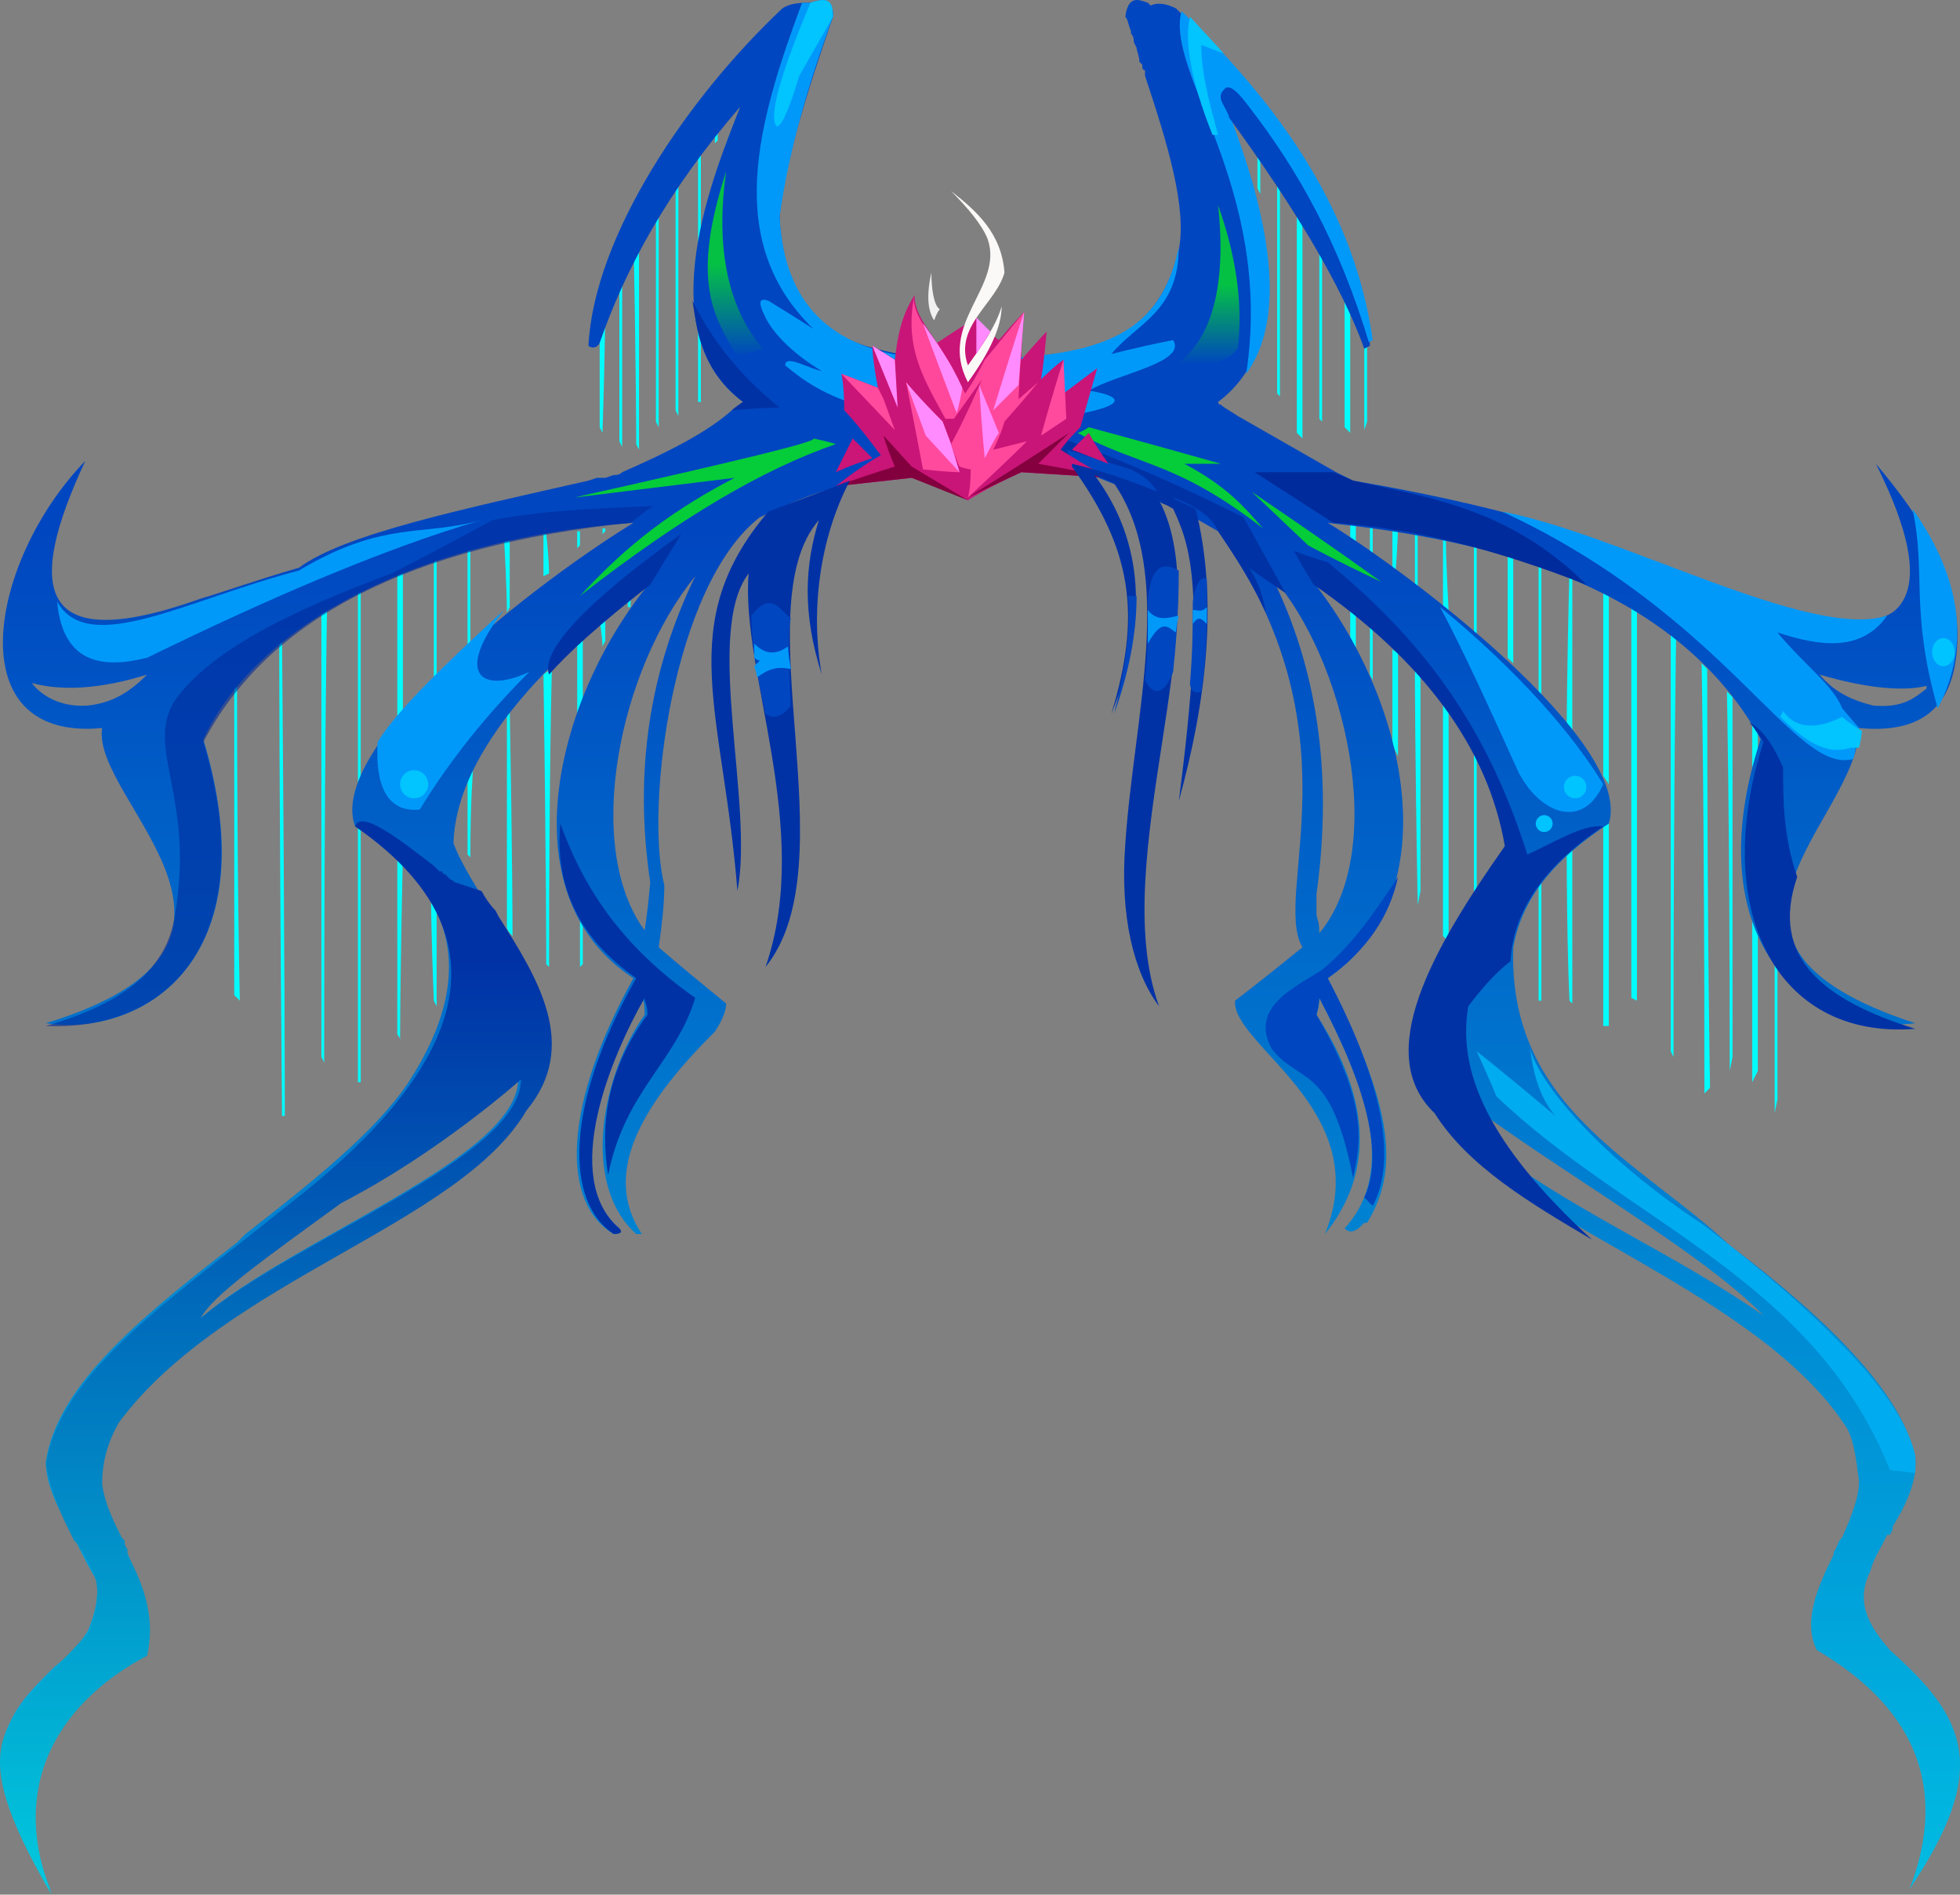 <?xml version="1.0" encoding="UTF-8" standalone="no"?>
<svg
   width="697.249"
   height="673.976"
   viewBox="0 0 697.249 673.976"
   version="1.1"
   id="svg88"
   sodipodi:docname="cb-layer-1241.svg"
   xmlns:inkscape="http://www.inkscape.org/namespaces/inkscape"
   xmlns:sodipodi="http://sodipodi.sourceforge.net/DTD/sodipodi-0.dtd"
   xmlns="http://www.w3.org/2000/svg"
   xmlns:svg="http://www.w3.org/2000/svg">
  <rect x="0" y="0" width="697.249" height="673.976" fill="#808080" stroke="none"/>
  <sodipodi:namedview
     id="namedview90"
     pagecolor="#ffffff"
     bordercolor="#666666"
     borderopacity="1.0"
     inkscape:pageshadow="2"
     inkscape:pageopacity="0.0"
     inkscape:pagecheckerboard="0" />
  <defs
     id="defs22">
    <linearGradient
       x1="342.611"
       y1="191.745"
       x2="342.611"
       y2="684.742"
       id="id-101166"
       gradientTransform="scale(1.017,0.983)"
       gradientUnits="userSpaceOnUse">
      <stop
         stop-color="#0046C0"
         offset="0%"
         id="stop2" />
      <stop
         stop-color="#00BCE2"
         offset="100%"
         id="stop4" />
    </linearGradient>
    <linearGradient
       x1="136.425"
       y1="245.092"
       x2="136.425"
       y2="483.267"
       id="id-101167"
       gradientTransform="scale(0.717,1.395)"
       gradientUnits="userSpaceOnUse">
      <stop
         stop-color="#0032A6"
         offset="0%"
         id="stop7" />
      <stop
         stop-color="#01CADE"
         offset="100%"
         id="stop9" />
    </linearGradient>
    <linearGradient
       x1="479.83"
       y1="51.174"
       x2="479.83"
       y2="69.139"
       id="id-101168"
       gradientTransform="scale(0.544,1.837)"
       gradientUnits="userSpaceOnUse">
      <stop
         stop-color="#04C144"
         offset="0%"
         id="stop12" />
      <stop
         stop-color="#06C144"
         offset="100%"
         stop-opacity="0"
         id="stop14" />
    </linearGradient>
    <linearGradient
       x1="696.502"
       y1="62.563"
       x2="696.502"
       y2="80.078"
       id="id-101169"
       gradientTransform="scale(0.617,1.62)"
       gradientUnits="userSpaceOnUse">
      <stop
         stop-color="#04C144"
         offset="0%"
         id="stop17" />
      <stop
         stop-color="#06C144"
         offset="100%"
         stop-opacity="0"
         id="stop19" />
    </linearGradient>
  </defs>
  <g
     transform="translate(0.328,-0.024)"
     id="id-101170">
    <path
       d="m 83,241 c 1,-1 1,-1 1,-1 0,77 1,116 1,116 l -2,-2 c 0,-75 0,-113 0,-113 z m 16,-12 c 1,-1 1,-1 1,-1 1,112 1,169 1,169 h -1 C 99,285 99,229 99,229 Z m 17,-12 c -1,1 -2,1 -2,1 0,106 0,158 0,158 l 1,2 c 0,-107 1,-161 1,-161 z m 12,-8 c -1,0 -1,0 -1,0 0,117 0,176 0,176 h 1 c 0,-118 0,-176 0,-176 z m 15,-9 c -1,0 -2,1 -2,1 0,37 0,56 0,56 l 2,-3 c 0,-36 0,-54 0,-54 z m 11,-4 c 1,0 1,0 1,0 0,31 0,47 0,47 l -1,2 c 0,-32 0,-49 0,-49 z m 13,-2 c 0,0 -1,0 -1,0 0,24 0,36 0,36 l 1,-1 c 0,-24 0,-35 0,-35 z m 14,-3 c -1,0 -2,1 -2,1 1,17 1,26 1,26 l 1,-2 c 0,-16 0,-25 0,-25 z m 12,-1 c 1,0 1,0 1,0 1,9 1,14 1,14 l -2,1 c 0,-10 0,-15 0,-15 z m 12,-1 c 1,0 1,0 1,0 0,3 0,5 0,5 l -1,1 c 0,-4 0,-6 0,-6 z m 9,-1 h 1 c 0,1 0,1 0,1 l -1,1 c 0,-1 0,-2 0,-2 z m 9,0 c 1,0 2,0 2,0 v 1 c -1,-1 -2,-1 -2,-1 z m 1,23 c -1,1 -1,2 -1,2 0,2 0,3 0,3 h 1 c 0,-3 0,-5 0,-5 z m -9,8 c -1,1 -2,2 -2,2 1,6 1,9 1,9 l 1,-2 c 0,-6 0,-9 0,-9 z m -8,8 -2,2 c 0,21 0,31 0,31 l 2,-3 c 0,-20 0,-30 0,-30 z m -11,11 c -2,1 -3,2 -3,2 1,69 1,103 1,103 l 1,1 c 0,-71 1,-106 1,-106 z m 10,84 c 1,1 1,1 1,1 0,13 0,20 0,20 l -1,1 c 0,-15 0,-22 0,-22 z m -24,11 c -2,-2 -2,-3 -2,-3 0,-50 0,-76 0,-76 l 1,-2 c 1,54 1,81 1,81 z m -16,-29 c 1,1 1,1 1,1 0,-21 1,-32 1,-32 l -2,1 c 0,20 0,30 0,30 z m -13,15 c 2,2 2,3 2,3 0,24 0,36 0,36 l -1,-2 c -1,-25 -1,-37 -1,-37 z m -11,51 c 0,-1 -1,-2 -1,-2 0,-43 0,-65 0,-65 l 2,1 c -1,44 -1,66 -1,66 z M 480,217 c 1,1 2,1 2,1 0,9 0,13 0,13 l -2,-1 c 0,-9 0,-13 0,-13 z m 7,5 c 1,2 1,2 1,2 0,12 0,18 0,18 l -1,-2 c 0,-12 0,-18 0,-18 z m 8,9 c 1,1 2,1 2,1 0,25 0,37 0,37 l -2,-4 c 0,-23 0,-34 0,-34 z m 8,7 c 1,1 2,2 2,2 0,51 0,77 0,77 l -1,5 c -1,-56 -1,-84 -1,-84 z m 10,8 c 1,1 2,1 2,1 0,59 0,88 0,88 l -2,-2 c 0,-58 0,-87 0,-87 z m 11,16 c 1,2 1,2 1,2 0,35 0,53 0,53 l -1,2 c 0,-38 0,-57 0,-57 z m 14,70 c -1,2 -2,2 -2,2 0,19 0,28 0,28 l 1,1 c 1,-21 1,-31 1,-31 z m 10,-21 c -1,1 -1,2 -1,2 0,29 0,43 0,43 h 1 c 0,-30 0,-45 0,-45 z m 11,-15 c -1,1 -2,2 -2,2 0,39 1,58 1,58 l 1,1 c 0,-41 0,-61 0,-61 z m 13,-9 c -1,4 -2,5 -2,5 0,48 0,73 0,73 h 2 c 0,-52 0,-78 0,-78 z M 482,184 c -1,2 -2,2 -2,2 0,6 0,9 0,9 l 2,1 c 0,-8 0,-12 0,-12 z m 6,3 c -1,0 -1,0 -1,0 0,8 0,12 0,12 l 1,1 c 0,-9 0,-13 0,-13 z m 9,0 c -1,0 -2,0 -2,0 0,11 0,17 0,17 l 1,1 c 1,-12 1,-18 1,-18 z m 7,1 c 0,1 -1,2 -1,2 0,13 0,20 0,20 l 1,1 c 0,-15 0,-23 0,-23 z m 10,2 c 0,1 -1,1 -1,1 0,17 0,26 0,26 h 2 c -1,-18 -1,-27 -1,-27 z m 11,2 c -1,1 -1,1 -1,1 0,23 0,35 0,35 l 1,1 c 0,-24 0,-37 0,-37 z m 13,-1 c -1,1 -2,1 -2,1 0,28 0,42 0,42 l 2,2 c 0,-30 0,-45 0,-45 z m 10,5 c -1,0 -1,1 -1,1 0,32 0,49 0,49 l 1,1 c 0,-34 0,-51 0,-51 z m 11,5 c -1,0 -1,1 -1,1 -1,39 -1,59 -1,59 l 2,2 c 0,-42 0,-62 0,-62 z m 13,7 c -1,1 -2,2 -2,2 0,44 0,66 0,66 l 2,3 c 0,-47 0,-71 0,-71 z m 10,6 c -1,0 -2,1 -2,1 0,93 0,140 0,140 l 2,1 c 0,-95 0,-142 0,-142 z m 14,9 c -2,1 -2,2 -2,2 0,99 0,149 0,149 l 1,2 c 0,-102 1,-153 1,-153 z m 9,13 c 1,1 2,2 2,2 0,99 1,149 1,149 l -2,2 c 0,-102 -1,-153 -1,-153 z m 9,10 c 1,1 2,2 2,2 0,85 0,128 0,128 l -1,5 c 0,-90 -1,-135 -1,-135 z m 9,10 c 1,2 2,2 2,2 0,11 0,16 0,16 l -2,4 c 0,-14 0,-22 0,-22 z m 0,71 c 1,1 2,2 2,2 0,35 0,52 0,52 l -2,4 c 0,-39 0,-58 0,-58 z m 8,7 c 0,1 1,1 1,1 0,37 0,56 0,56 l -1,5 c 0,-41 0,-62 0,-62 z M 486,117 c -1,1 -1,1 -1,1 0,23 0,35 0,35 l 1,-3 c 0,-22 0,-33 0,-33 z m -6,-25 c -1,1 -2,1 -2,1 0,40 0,59 0,59 l 2,2 c 0,-41 0,-62 0,-62 z M 470,77 c -1,1 -1,2 -1,2 0,46 0,70 0,70 l 1,1 c 0,-49 0,-73 0,-73 z m -7,-9 c -1,0 -2,1 -2,1 0,57 0,85 0,85 l 2,2 c 0,-59 0,-88 0,-88 z m -8,-17 c -1,0 -1,1 -1,1 0,59 0,88 0,88 l 1,1 c 0,-60 0,-90 0,-90 z m -7,-10 c -1,0 -1,1 -1,1 0,17 0,25 0,25 l 1,2 c 0,-19 0,-28 0,-28 z M 438,29 c 0,1 -1,1 -1,1 0,6 0,9 0,9 l 1,2 c 0,-8 0,-12 0,-12 z m -183,9 c -1,0 -1,1 -1,1 0,8 0,12 0,12 l 1,-1 c 0,-8 0,-12 0,-12 z m -6,10 c -1,1 -1,1 -1,1 0,62 0,94 0,94 h 1 c 0,-63 0,-95 0,-95 z m -8,9 -1,1 c 0,59 0,88 0,88 l 1,2 c 0,-61 0,-91 0,-91 z m -7,12 c -1,1 -1,1 -1,1 0,54 0,80 0,80 l 1,2 c 0,-55 0,-83 0,-83 z m -7,12 c -1,2 -2,2 -2,2 1,50 1,75 1,75 l 1,2 c 0,-53 0,-79 0,-79 z m -6,10 c -1,1 -1,2 -1,2 0,43 0,64 0,64 l 1,2 c 0,-45 0,-68 0,-68 z m -6,17 c -1,1 -2,1 -2,1 0,29 0,43 0,43 l 1,2 c 1,-31 1,-46 1,-46 z"
       fill="#01fcfe"
       id="id-101171" />
    <path
       d="m 400,6 c 1,-8 5,-6 8,-5 v 0 c 0,0 1,1 1,1 2,-1 5,-1 9,1 20,19 68,71 69,120 v 0 0 c 0,0 0,0 -2,1 -9,-27 -26,-55 -50,-85 20,49 22,86 -2,104 0,0 0,1 1,1 v 0 c 1,1 3,2 6,4 v 0 l 35,20 c 0,0 2,1 6,3 47,8 87,19 119,34 34,12 64,21 74,12 12,-11 0,-38 -7,-52 16,19 29,39 29,61 0,27 -14,35 -35,33 0,33 -69,76 20,105 -40,5 -78,-31 -55,-101 -33,-60 -109,-72 -154,-77 28,17 109,78 100,107 -20,13 -31,27 -34,44 -2,57 45,76 77,106 37,28 61,53 66,75 1,8 -3,17 -8,25 v 1 0 l -1,2 c 0,0 -1,0 -1,0 l -1,2 c -2,4 -4,7 -5,11 -6,12 1,21 7,28 27,24 36,42 7,85 18,-47 -11,-72 -33,-85 -5,-10 0,-22 6,-34 v -1 c 1,-1 1,-2 2,-4 l 1,-1 c 3,-7 6,-14 6,-20 -1,-8 -2,-16 -5,-20 -33,-50 -126,-75 -145,-112 -8,-6 -9,-16 -9,-25 1,-19 16,-41 30,-62 v -2 c 2,-2 3,-4 4,-6 -7,-49 -55,-83 -70,-94 34,42 50,112 6,142 21,42 27,66 14,87 -1,0 -1,0 -1,0 v 0 c -1,1 -1,1 -1,1 v 0 c -2,2 -4,3 -6,1 19,-21 7,-51 -9,-82 0,0 0,0 0,0 v 0 c 0,1 0,3 -1,6 20,31 20,57 3,78 18,-44 -33,-67 -32,-83 0,0 8,-6 24,-19 -11,-19 21,-77 -30,-148 v 0 l -14,-8 c 0,0 -2,-1 -6,-2 v 0 l -30,-12 c -23,-14 -53,-12 -80,4 -3,1 -5,2 -8,3 v 0 c -7,2 -12,4 -25,10 -31,24 -41,103 -34,131 0,7 -1,15 -2,22 0,0 8,7 24,20 0,3 -2,7 -4,10 l -1,1 v 0 0 0 0 c -26,26 -39,50 -25,71 0,0 -1,0 -2,0 -20,-18 -12,-57 3,-78 0,-2 0,-5 -1,-6 -16,30 -28,66 -8,82 0,2 -1,2 -2,2 -19,-11 -18,-46 7,-91 -46,-30 -27,-102 7,-142 -27,20 -70,57 -71,94 3,8 9,17 14,25 l 2,3 c 14,21 27,43 9,67 -22,39 -105,58 -145,111 0,0 0,1 0,1 l -1,1 c -2,4 -4,9 -5,20 3,15 22,39 16,60 -34,17 -48,50 -33,85 -31,-49 -15,-64 0,-79 l 1,-1 c 5,-4 9,-8 12,-13 2,-5 4,-11 3,-18 -2,-3 -4,-7 -6,-11 l -1,-2 C 22,539 16,530 16,520 20,492 52,467 84,442 l 3,-3 c 23,-18 46,-36 58,-54 26,-40 15,-69 -19,-91 -10,-27 57,-82 99,-108 -72,5 -133,34 -153,77 24,80 -23,106 -56,101 92,-28 16,-79 20,-105 -52,5 -40,-60 -6,-95 -21,45 -18,70 41,49 10,-3 21,-7 35,-11 16,-12 59,-21 103,-31 l 3,-1 v 0 h 3 v 0 l 3,-1 c 1,0 2,0 3,-1 16,-7 30,-14 39,-22 0,0 1,-1 4,-3 -34,-25 -10,-82 -1,-105 -26,30 -41,58 -50,84 -1,2 -3,2 -4,1 2,-39 35,-88 69,-120 3,-2 7,-2 10,-2 6,-2 7,0 8,3 v 0 c 0,0 0,1 0,1 v 0 c 0,1 0,1 0,1 -9,26 -17,51 -19,71 1,26 13,42 34,47 19,5 40,6 63,2 27,-2 40,-16 45,-37 3,-15 -4,-38 -12,-62 v -2 c -1,0 -1,-1 -1,-2 l -1,-1 c 0,-2 -1,-4 -1,-5 l -1,-2 c 0,-1 0,-2 -1,-3 V 11 C 401,9 401,7 400,6 Z M 184,384 c 0,0 -29,25 -63,44 -27,18 -46,33 -50,41 32,-28 113,-57 113,-85 z m 329,1 c 1,6 7,14 19,25 30,22 65,37 95,58 -24,-25 -88,-60 -114,-83 z M 452,205 c 16,32 22,70 16,113 0,3 0,5 0,6 v 1 c 0,2 1,2 1,7 25,-30 9,-98 -17,-127 z m -205,0 c -27,33 -40,96 -18,126 0,0 1,-6 2,-17 -6,-40 0,-76 16,-109 z M 52,240 c -16,5 -30,6 -41,3 0,0 6,9 20,8 9,-1 15,-5 21,-11 z m 595,0 c 5,6 11,9 19,11 11,1 15,-3 19,-6 v -1 c 0,0 0,0 0,0 -8,2 -21,1 -38,-4 z"
       fill="url(#id-101166)"
       id="path25"
       style="fill:url(#id-101166)" />
    <path
       d="m 20,214 c 2,22 16,24 32,20 45,-22 85,-39 119,-49 -21,6 -35,0 -65,18 -39,10 -75,31 -86,11 z"
       fill="#0099fa"
       id="id-101173" />
    <path
       d="m 224,186 c 5,-4 8,-6 8,-6 -18,1 -35,1 -57,5 -24,13 -36,19 -36,19 -35,13 -64,27 -77,45 -11,17 7,34 0,76 -3,22 -22,33 -46,40 47,2 76,-35 56,-101 23,-44 74,-70 152,-78 z"
       fill="#002b9c"
       opacity="0.601"
       id="id-101174" />
    <path
       d="m 134,264 c -1,18 5,25 15,24 11,-18 24,-34 39,-49 -17,8 -27,1 -9,-22 -24,22 -39,37 -45,47 z"
       fill="#0099fa"
       id="id-101175" />
    <circle
       cx="147"
       cy="279"
       fill="#02c4ff"
       id="id-101176"
       r="5" />
    <path
       d="m 154,308 1,1 v 0 l 1,1 v 0 h 1 c 0,1 1,1 1,1 l 1,1 v 0 l 1,1 c 1,0 1,1 2,1 l 9,3 c 1,2 3,5 5,7 l 1,2 c 14,22 29,46 10,69 -24,41 -107,60 -145,111 -4,7 -6,14 -6,22 1,7 4,13 7,19 l 1,1 c 0,1 0,2 1,3 v 2 c 6,11 10,23 7,36 -23,12 -52,39 -34,85 -33,-57 -17,-60 13,-93 2,-5 4,-11 3,-18 -1,-4 -3,-7 -5,-11 l -1,-1 c 0,-1 -1,-2 -1,-2 l -1,-1 c -4,-8 -8,-16 -10,-27 5,-33 45,-59 87,-93 49,-38 88,-89 23,-134 2,-6 15,4 28,14 z m 31,76 c 0,0 -29,26 -64,44 -26,19 -46,33 -50,41 33,-28 114,-57 114,-85 z"
       fill="url(#id-101167)"
       id="id-101177"
       style="fill:url(#id-101167)" />
    <path
       d="m 264,143 c -3,2 -4,3 -4,3 11,-1 17,-1 17,-1 -11,-9 -22,-20 -31,-38 2,13 4,25 18,36 z"
       fill="#0032a6"
       id="id-101178" />
    <path
       d="m 288,1 c -2,0 -3,0 -3,0 -16,43 -28,85 4,116 -11,-7 -16,-10 -16,-10 -3,-1 -4,0 -1,6 3,6 10,13 20,19 -5,-1 -13,-6 -13,-2 6,5 14,11 29,15 30,-2 49,-4 58,-5 7,0 17,7 19,7 24,-5 2,-8 2,-8 10,-6 35,-10 30,-18 -15,3 -22,5 -22,5 9,-11 24,-15 24,-38 -7,34 -32,39 -75,40 -38,1 -65,-11 -67,-51 3,-21 9,-44 19,-71 0,-6 -2,-7 -8,-5 z"
       fill="#0099fa"
       id="id-101179" />
    <path
       d="m 288,1 c -11,26 -15,41 -12,44 2,0 5,-8 8,-18 L 296,6 c 0,-6 -2,-7 -8,-5 z"
       fill="#02c4ff"
       id="id-101180" />
    <path
       d="m 488,121 -2,1 C 474,91 456,63 436,38 c 18,46 20,77 7,95 C 453,67 414,26 420,4 c 46,44 63,82 68,117 z"
       fill="#0099fa"
       id="id-101181" />
    <path
       d="m 431,48 c 1,0 2,0 2,0 -3,-11 -6,-22 -6,-32 5,2 8,3 8,3 L 423,6 c -2,8 0,22 8,42 z"
       fill="#02c4ff"
       id="id-101182" />
    <path
       d="m 437,42 c -1,-4 -5,-7 -2,-10 2,-3 6,2 9,6 17,22 32,48 43,85 l -2,1 C 477,102 461,75 437,42 Z"
       fill="#0046c0"
       id="id-101183" />
    <path
       d="m 199,293 c 8,22 21,43 48,62 -7,23 -25,33 -31,63 -3,-19 0,-38 14,-57 0,-4 -1,-4 -1,-6 -12,21 -30,64 -9,82 1,1 1,2 -2,2 -17,-11 -18,-45 8,-91 -20,-14 -29,-32 -27,-55 z"
       fill="#0032a6"
       id="id-101184" />
    <path
       d="m 362,158 c 7,-3 10,-4 10,-4 23,8 46,18 70,30 10,18 15,27 15,27 -9,-6 -13,-9 -13,-9 4,6 5,11 6,16 -5,-11 -11,-20 -17,-29 -2,-5 -8,-9 -16,-12 l 2,4 c -4,-1 -6,-2 -6,-2 -2,-7 -7,-10 -11,-12 l -23,-7 4,7 c -8,-5 -15,-8 -21,-9 z"
       fill="#0032a6"
       id="id-101185" />
    <path
       d="m 474,186 -28,-18 h 28 c 5,2 7,3 7,3 27,6 56,10 83,37 -31,-12 -60,-20 -90,-22 z"
       fill="#002b9c"
       id="id-101186" />
    <path
       d="m 512,216 c 9,17 18,37 28,59 8,15 23,20 30,4 -11,-18 -30,-40 -58,-63 z"
       fill="#0099fa"
       id="id-101187" />
    <circle
       cx="560"
       cy="280"
       r="4"
       fill="#00c4ff"
       id="circle42" />
    <circle
       cx="549"
       cy="293"
       r="3"
       fill="#00c4ff"
       id="circle44" />
    <path
       d="m 467,208 c -5,-8 -7,-12 -7,-12 8,3 12,4 12,4 29,24 55,53 71,104 9,-4 20,-11 27,-10 -21,14 -32,30 -33,48 -4,3 -9,8 -15,16 -4,23 7,49 44,83 -22,-13 -44,-26 -56,-45 -22,-21 -1,-58 25,-95 -6,-35 -29,-66 -68,-93 z"
       fill="#0032a6"
       id="id-101190" />
    <path
       d="m 544,373 c 1,8 3,17 9,24 -19,-16 -28,-23 -28,-23 5,11 7,16 7,16 47,45 113,65 140,133 l 9,1 v -6 c -4,-19 -28,-46 -75,-82 -38,-25 -59,-51 -62,-63 z"
       fill="#01abf0"
       id="id-101191" />
    <path
       d="m 622,257 c 4,2 8,7 12,16 0,12 0,24 5,39 -10,29 10,44 42,54 -50,4 -73,-43 -54,-102 -3,-5 -5,-7 -5,-7 z"
       fill="#0032a6"
       id="id-101192" />
    <path
       d="m 659,270 c -21,6 -45,-51 -125,-88 42,8 110,46 137,37 -9,13 -24,11 -39,6 9,11 20,19 23,27 l 6,7 c -1,7 -2,11 -2,11 z"
       fill="#0099fa"
       id="id-101193" />
    <path
       d="m 689,252 c -10,-35 -4,-48 -9,-71 17,24 21,48 9,71 z"
       fill="#0099fa"
       id="id-101194" />
    <path
       d="m 662,260 c -5,-3 -7,-5 -7,-5 -8,4 -16,5 -21,-2 -1,2 -1,2 -1,2 8,8 16,14 25,11 h 3 c 1,-4 1,-6 1,-6 z"
       fill="#02c4ff"
       id="id-101195" />
    <ellipse
       cx="691"
       cy="232"
       fill="#00c4ff"
       id="ellipse52"
       rx="4"
       ry="5" />
    <path
       d="m 195,240 c -3,-8 12,-25 47,-50 l -11,18 c -18,14 -30,25 -36,32 z"
       fill="#0032a6"
       id="id-101197" />
    <path
       d="m 497,312 c -8,12 -16,24 -27,33 -9,6 -26,13 -18,28 10,13 21,5 29,46 3,-13 5,-27 -13,-58 1,-4 1,-6 1,-6 17,32 23,56 16,71 l 3,3 c 9,-17 3,-45 -16,-81 14,-10 22,-22 25,-36 z"
       fill="#0046c0"
       id="id-101198" />
    <path
       d="m 289,156 c 5,1 8,2 8,2 -26,9 -55,26 -91,54 13,-14 28,-28 55,-42 l -57,7 c 58,-13 87,-20 85,-21 z"
       fill="#05cc39"
       id="id-101199" />
    <path
       d="m 387,152 c -3,2 -4,2 -4,2 22,12 35,10 66,34 -7,-8 -13,-15 -28,-23 h 13 c -32,-9 -47,-13 -47,-13 z"
       fill="#05cc39"
       id="id-101200" />
    <path
       d="m 491,207 c -17,-8 -26,-13 -26,-13 l -20,-19 c 31,21 46,32 46,32 z"
       fill="#05cc39"
       id="id-101201" />
    <path
       d="m 258,61 c -13,40 -4,52 4,66 l 9,-3 C 259,110 254,89 258,61 Z"
       fill="url(#id-101168)"
       id="id-101202"
       style="fill:url(#id-101168)" />
    <path
       d="m 419,129 c 10,2 17,0 21,-5 2,-17 -1,-34 -7,-51 3,28 -2,47 -14,56 z"
       fill="url(#id-101169)"
       id="id-101203"
       style="fill:url(#id-101169)" />
    <path
       d="m 344,178 c -13,-6 -20,-8 -20,-8 -18,2 -27,3 -27,3 10,-8 16,-11 16,-11 -8,-11 -13,-16 -13,-16 0,-9 -1,-13 -1,-13 8,3 13,5 13,5 -2,-10 -2,-15 -2,-15 5,3 8,5 8,5 1,-8 2,-15 7,-23 0,6 4,11 8,17 9,-6 14,-9 14,-9 5,6 8,8 8,8 6,-7 9,-10 9,-10 -1,11 -1,17 -1,17 6,-7 9,-10 9,-10 -1,12 -2,17 -2,17 5,-5 8,-7 8,-7 0,8 0,12 0,12 8,-6 12,-9 12,-9 -4,14 -6,21 -6,21 -5,5 -7,8 -7,8 11,7 17,10 17,10 l -31,-2 c -13,6 -19,10 -19,10 z"
       fill="#c91577"
       id="id-101204" />
    <path
       d="m 297,173 c 14,-5 21,-7 21,-7 -3,-7 -4,-11 -4,-11 l 10,11 20,12 -20,-8 c -18,2 -27,3 -27,3 z"
       fill="#83003f"
       id="id-101205" />
    <path
       d="m 344,177 c 24,-15 36,-23 36,-23 -7,7 -11,11 -11,11 17,3 26,5 26,5 l -32,-2 c -13,6 -19,9 -19,9 z"
       fill="#84003f"
       id="id-101206" />
    <path
       d="m 318,153 -19,-20 c 8,3 13,5 13,5 l 2,4 z"
       fill="#ff4a9e"
       id="id-101207" />
    <polygon
       points="318,128 319,145 310,123 "
       fill="#ff8bff"
       id="id-101208" />
    <path
       d="m 322,136 c 4,20 6,31 6,31 9,1 13,1 13,1 -2,-7 -3,-10 -3,-10 l -3,-8 c -9,-9 -13,-14 -13,-14 z"
       fill="#ff4a9e"
       id="id-101209" />
    <path
       d="m 322,136 7,19 12,13 -3,-10 -3,-8 c -9,-9 -13,-14 -13,-14 z"
       fill="#ff8bff"
       id="id-101210" />
    <path
       d="m 310,163 c -9,3 -13,5 -13,5 l 6,-12 c 5,5 7,7 7,7 z"
       fill="#cb1577"
       id="id-101211" />
    <path
       d="m 338,158 c 2,6 3,8 3,8 3,1 4,1 4,1 0,7 -1,10 -1,10 14,-13 21,-20 21,-20 -8,2 -12,3 -12,3 3,-6 4,-10 4,-10 8,-9 12,-14 12,-14 l -7,6 c 1,-21 2,-31 2,-31 -9,11 -14,17 -14,17 -4,8 -7,12 -7,12 l -5,-10 -5,-8 c -6,-7 -9,-13 -8,-17 -4,19 4,31 11,44 2,0 3,0 3,0 l 10,-14 c -7,16 -11,23 -11,23 z"
       fill="#ff489c"
       id="id-101212" />
    <path
       d="m 350,163 c 3,-6 5,-9 5,-9 l -7,-17 c 1,17 2,26 2,26 z"
       fill="#ff8aff"
       id="id-101213" />
    <path
       d="m 340,147 c -8,-21 -12,-32 -12,-32 5,7 10,14 14,23 -1,6 -2,9 -2,9 z"
       fill="#ff8cfe"
       id="id-101214" />
    <path
       d="m 353,146 c 7,-23 11,-35 11,-35 l -2,26 z"
       fill="#ff8bff"
       id="id-101215" />
    <path
       d="m 370,155 c 5,-18 8,-27 8,-27 l 1,21 z"
       fill="#ff4a9e"
       id="id-101216" />
    <path
       d="m 344,136 c -11,-21 13,-34 7,-51 -2,-5 -7,-11 -13,-17 9,7 18,15 19,29 -3,11 -18,19 -13,33 5,-7 10,-14 12,-21 0,7 -4,16 -12,27 z"
       fill="#fbf9f7"
       id="id-101217" />
    <path
       d="m 347,113 c 0,9 0,13 0,13 l 5,-8 c -3,-3 -5,-5 -5,-5 z"
       fill="#ff8bff"
       id="id-101218" />
    <path
       d="m 332,114 c 1,-3 2,-4 2,-4 -2,-1 -3,-7 -3,-13 -2,9 -1,14 1,17 z"
       fill="#f1f1f2"
       id="id-101219" />
    <path
       d="m 302,171 c -11,21 -14,47 -10,69 -7,-22 -6,-39 -1,-55 -27,31 11,122 -19,159 17,-49 -9,-105 -6,-140 -16,21 2,82 -4,113 -5,-64 -23,-95 11,-135 19,-7 29,-11 29,-11 z"
       fill="#0032a6"
       id="id-101220" />
    <path
       d="m 381,166 c 21,29 25,52 14,88 13,-32 12,-61 -6,-85 5,2 7,3 7,3 22,32 7,83 4,128 -2,26 3,46 12,58 -19,-52 22,-139 0,-180 3,2 5,3 5,3 6,13 12,28 2,104 10,-36 14,-72 6,-104 -17,-8 -31,-13 -44,-16"
       fill="#0032a6"
       id="id-101221" />
    <path
       d="m 401,212 h 3 c 0,14 -3,28 -8,42 4,-16 6,-30 5,-42 z"
       fill="#0146be"
       id="id-101222" />
    <path
       d="m 419,203 c -9,-5 -10,4 -11,10 0,11 0,20 -1,29 3,6 7,5 10,-3 2,-19 2,-31 2,-36 z"
       fill="#0046c0"
       id="id-101223" />
    <path
       d="m 408,217 c 3,4 7,3 11,2 -1,4 -1,6 -1,6 -3,-2 -5,-5 -10,4 0,-8 0,-12 0,-12 z"
       fill="#0099fa"
       id="id-101224" />
    <path
       d="m 429,206 c -2,-1 -4,1 -5,8 0,8 0,17 -1,29 0,3 2,4 4,3 2,-12 2,-25 2,-40 z"
       fill="#0046c0"
       id="id-101225" />
    <path
       d="m 424,217 c 2,0 3,1 5,-1 0,4 0,6 0,6 -2,-2 -3,-3 -5,0 0,-4 0,-5 0,-5 z"
       fill="#0099fa"
       id="id-101226" />
    <path
       d="m 281,220 c -4,-3 -7,-10 -14,-1 0,10 2,21 5,35 3,2 6,1 9,-3 -1,-18 -1,-28 0,-31 z"
       fill="#0046c0"
       id="id-101227" />
    <path
       d="m 280,230 c -3,2 -7,4 -12,-1 0,4 0,5 0,5 1,1 2,1 2,1 -1,1 -2,2 -2,2 1,3 1,4 1,4 4,-3 7,-4 12,-3 -1,-6 -1,-8 -1,-8 z"
       fill="#0099fa"
       id="id-101228" />
    <path
       d="m 387,154 c -4,4 -6,6 -6,6 l 13,5 c -5,-7 -7,-11 -7,-11 z"
       fill="#cb1577"
       id="id-101229" />
  </g>
</svg>
